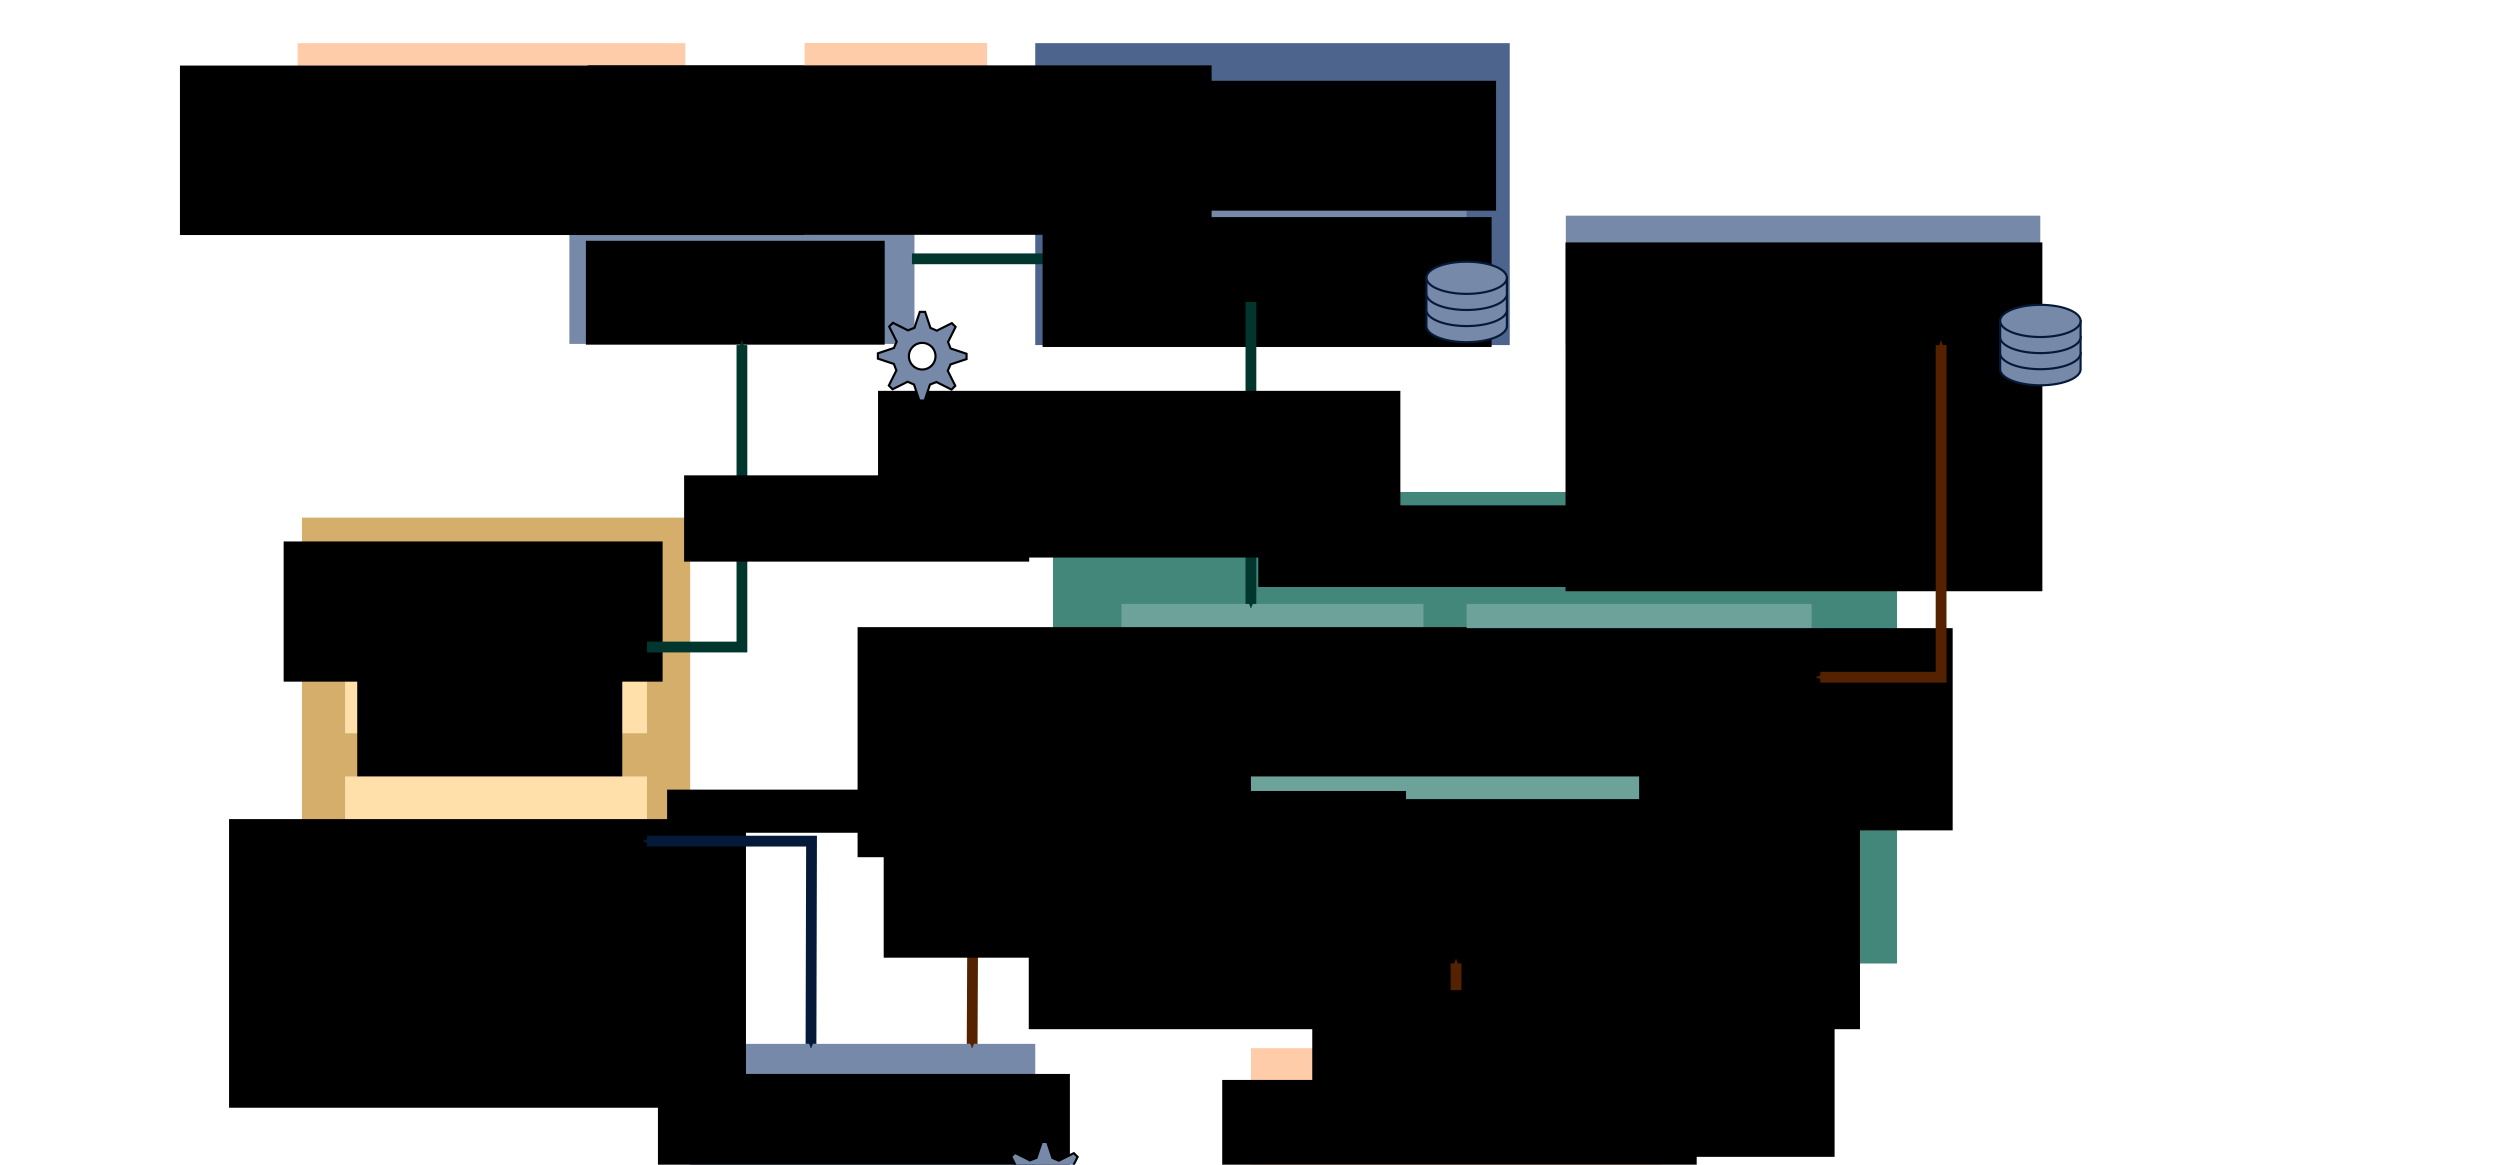 <?xml version="1.0" encoding="UTF-8" standalone="no"?>
<!-- Created with Inkscape (http://www.inkscape.org/) -->

<svg
   xmlns:dc="http://purl.org/dc/elements/1.1/"
   xmlns:cc="http://creativecommons.org/ns#"
   xmlns:rdf="http://www.w3.org/1999/02/22-rdf-syntax-ns#"
   xmlns:svg="http://www.w3.org/2000/svg"
   xmlns="http://www.w3.org/2000/svg"
   xmlns:sodipodi="http://sodipodi.sourceforge.net/DTD/sodipodi-0.dtd"
   xmlns:inkscape="http://www.inkscape.org/namespaces/inkscape"
   width="327.136mm"
   height="152.4mm"
   viewBox="0 0 1159.144 540"
   id="svg2"
   version="1.1"
   inkscape:version="0.91 r13725"
   sodipodi:docname="cuidando2_arq2.svg">
  <defs
     id="defs4">
    <marker
       inkscape:stockid="Arrow1Lend"
       orient="auto"
       refY="0"
       refX="0"
       id="Arrow1Lend"
       style="overflow:visible"
       inkscape:isstock="true">
      <path
         id="path4441"
         d="M 0,0 5,-5 -12.5,0 5,5 0,0 Z"
         style="fill:#552200;fill-opacity:1;fill-rule:evenodd;stroke:#552200;stroke-width:1pt;stroke-opacity:1"
         transform="matrix(-0.8,0,0,-0.8,-10,0)"
         inkscape:connector-curvature="0" />
    </marker>
    <marker
       inkscape:stockid="Arrow1Mstart"
       orient="auto"
       refY="0"
       refX="0"
       id="Arrow1Mstart"
       style="overflow:visible"
       inkscape:isstock="true">
      <path
         id="path4444"
         d="M 0,0 5,-5 -12.5,0 5,5 0,0 Z"
         style="fill:#000000;fill-opacity:1;fill-rule:evenodd;stroke:#000000;stroke-width:1pt;stroke-opacity:1"
         transform="matrix(0.4,0,0,0.4,4,0)"
         inkscape:connector-curvature="0" />
    </marker>
    <marker
       inkscape:stockid="DotL"
       orient="auto"
       refY="0"
       refX="0"
       id="DotL"
       style="overflow:visible"
       inkscape:isstock="true">
      <path
         id="path4499"
         d="m -2.5,-1 c 0,2.76 -2.24,5 -5,5 -2.76,0 -5,-2.24 -5,-5 0,-2.76 2.24,-5 5,-5 2.76,0 5,2.24 5,5 z"
         style="fill:#552200;fill-opacity:1;fill-rule:evenodd;stroke:#552200;stroke-width:1pt;stroke-opacity:1"
         transform="matrix(0.8,0,0,0.8,5.92,0.8)"
         inkscape:connector-curvature="0" />
    </marker>
    <marker
       inkscape:stockid="Arrow2Send"
       orient="auto"
       refY="0"
       refX="0"
       id="marker9465"
       style="overflow:visible"
       inkscape:isstock="true">
      <path
         id="path9467"
         style="fill:#000000;fill-opacity:1;fill-rule:evenodd;stroke:#000000;stroke-width:0.625;stroke-linejoin:round;stroke-opacity:1"
         d="M 8.719,4.034 -2.207,0.016 8.719,-4.002 c -1.745,2.372 -1.735,5.617 -6e-7,8.035 z"
         transform="matrix(-0.3,0,0,-0.3,0.69,0)"
         inkscape:connector-curvature="0" />
    </marker>
    <marker
       inkscape:stockid="Arrow2Sstart"
       orient="auto"
       refY="0"
       refX="0"
       id="marker9359"
       style="overflow:visible"
       inkscape:isstock="true">
      <path
         id="path9361"
         style="fill:#552200;fill-opacity:1;fill-rule:evenodd;stroke:#552200;stroke-width:0.625;stroke-linejoin:round;stroke-opacity:1"
         d="M 8.719,4.034 -2.207,0.016 8.719,-4.002 c -1.745,2.372 -1.735,5.617 -6e-7,8.035 z"
         transform="matrix(0.3,0,0,0.3,-0.69,0)"
         inkscape:connector-curvature="0" />
    </marker>
    <marker
       inkscape:isstock="true"
       style="overflow:visible"
       id="marker7944"
       refX="0"
       refY="0"
       orient="auto"
       inkscape:stockid="Arrow2Send"
       inkscape:collect="always">
      <path
         transform="matrix(-0.3,0,0,-0.3,0.69,0)"
         d="M 8.719,4.034 -2.207,0.016 8.719,-4.002 c -1.745,2.372 -1.735,5.617 -6e-7,8.035 z"
         style="fill:#552200;fill-opacity:1;fill-rule:evenodd;stroke:#552200;stroke-width:0.625;stroke-linejoin:round;stroke-opacity:1"
         id="path7946"
         inkscape:connector-curvature="0" />
    </marker>
    <marker
       inkscape:isstock="true"
       style="overflow:visible"
       id="marker7862"
       refX="0"
       refY="0"
       orient="auto"
       inkscape:stockid="Arrow2Sstart"
       inkscape:collect="always">
      <path
         transform="matrix(0.3,0,0,0.3,-0.69,0)"
         d="M 8.719,4.034 -2.207,0.016 8.719,-4.002 c -1.745,2.372 -1.735,5.617 -6e-7,8.035 z"
         style="fill:#552200;fill-opacity:1;fill-rule:evenodd;stroke:#552200;stroke-width:0.625;stroke-linejoin:round;stroke-opacity:1"
         id="path7864"
         inkscape:connector-curvature="0" />
    </marker>
    <marker
       inkscape:stockid="Arrow2Sstart"
       orient="auto"
       refY="0"
       refX="0"
       id="Arrow2Sstart"
       style="overflow:visible"
       inkscape:isstock="true"
       inkscape:collect="always">
      <path
         id="path4481"
         style="fill:#552200;fill-opacity:1;fill-rule:evenodd;stroke:#552200;stroke-width:0.625;stroke-linejoin:round;stroke-opacity:1"
         d="M 8.719,4.034 -2.207,0.016 8.719,-4.002 c -1.745,2.372 -1.735,5.617 -6e-7,8.035 z"
         transform="matrix(0.3,0,0,0.3,-0.69,0)"
         inkscape:connector-curvature="0" />
    </marker>
    <marker
       inkscape:stockid="Arrow2Send"
       orient="auto"
       refY="0"
       refX="0"
       id="Arrow2Send"
       style="overflow:visible"
       inkscape:isstock="true"
       inkscape:collect="always">
      <path
         id="path4484"
         style="fill:#552200;fill-opacity:1;fill-rule:evenodd;stroke:#552200;stroke-width:0.625;stroke-linejoin:round;stroke-opacity:1"
         d="M 8.719,4.034 -2.207,0.016 8.719,-4.002 c -1.745,2.372 -1.735,5.617 -6e-7,8.035 z"
         transform="matrix(-0.3,0,0,-0.3,0.69,0)"
         inkscape:connector-curvature="0" />
    </marker>
    <marker
       inkscape:stockid="Arrow1Send"
       orient="auto"
       refY="0"
       refX="0"
       id="Arrow1Send"
       style="overflow:visible"
       inkscape:isstock="true">
      <path
         id="path4466"
         d="M 0,0 5,-5 -12.5,0 5,5 0,0 Z"
         style="fill:#000000;fill-opacity:1;fill-rule:evenodd;stroke:#000000;stroke-width:1pt;stroke-opacity:1"
         transform="matrix(-0.2,0,0,-0.2,-1.2,0)"
         inkscape:connector-curvature="0" />
    </marker>
    <marker
       inkscape:stockid="Arrow1Sstart"
       orient="auto"
       refY="0"
       refX="0"
       id="Arrow1Sstart"
       style="overflow:visible"
       inkscape:isstock="true">
      <path
         id="path4463"
         d="M 0,0 5,-5 -12.5,0 5,5 0,0 Z"
         style="fill:#000000;fill-opacity:1;fill-rule:evenodd;stroke:#000000;stroke-width:1pt;stroke-opacity:1"
         transform="matrix(0.2,0,0,0.2,1.2,0)"
         inkscape:connector-curvature="0" />
    </marker>
    <marker
       inkscape:stockid="Arrow2Mend"
       orient="auto"
       refY="0"
       refX="0"
       id="Arrow2Mend"
       style="overflow:visible"
       inkscape:isstock="true">
      <path
         id="path4478"
         style="fill:#000000;fill-opacity:1;fill-rule:evenodd;stroke:#000000;stroke-width:0.625;stroke-linejoin:round;stroke-opacity:1"
         d="M 8.719,4.034 -2.207,0.016 8.719,-4.002 c -1.745,2.372 -1.735,5.617 -6e-7,8.035 z"
         transform="scale(-0.6,-0.6)"
         inkscape:connector-curvature="0" />
    </marker>
    <marker
       inkscape:stockid="Arrow1Lstart"
       orient="auto"
       refY="0"
       refX="0"
       id="Arrow1Lstart"
       style="overflow:visible"
       inkscape:isstock="true">
      <path
         id="path4451"
         d="M 0,0 5,-5 -12.5,0 5,5 0,0 Z"
         style="fill:#000000;fill-opacity:1;fill-rule:evenodd;stroke:#000000;stroke-width:1pt;stroke-opacity:1"
         transform="matrix(0.8,0,0,0.8,10,0)"
         inkscape:connector-curvature="0" />
    </marker>
    <marker
       inkscape:stockid="Arrow2Sstart"
       orient="auto"
       refY="0"
       refX="0"
       id="Arrow2Sstart-9"
       style="overflow:visible"
       inkscape:isstock="true">
      <path
         inkscape:connector-curvature="0"
         id="path4481-4"
         style="fill:#051938;fill-opacity:1;fill-rule:evenodd;stroke:#051938;stroke-width:0.625;stroke-linejoin:round;stroke-opacity:1"
         d="M 8.719,4.034 -2.207,0.016 8.719,-4.002 c -1.745,2.372 -1.735,5.617 -6e-7,8.035 z"
         transform="matrix(0.3,0,0,0.3,-0.69,0)" />
    </marker>
    <marker
       inkscape:stockid="Arrow2Send"
       orient="auto"
       refY="0"
       refX="0"
       id="Arrow2Send-3"
       style="overflow:visible"
       inkscape:isstock="true">
      <path
         inkscape:connector-curvature="0"
         id="path4484-6"
         style="fill:#051938;fill-opacity:1;fill-rule:evenodd;stroke:#051938;stroke-width:0.625;stroke-linejoin:round;stroke-opacity:1"
         d="M 8.719,4.034 -2.207,0.016 8.719,-4.002 c -1.745,2.372 -1.735,5.617 -6e-7,8.035 z"
         transform="matrix(-0.3,0,0,-0.3,0.69,0)" />
    </marker>
    <marker
       inkscape:isstock="true"
       style="overflow:visible"
       id="marker7862-7"
       refX="0"
       refY="0"
       orient="auto"
       inkscape:stockid="Arrow2Sstart">
      <path
         inkscape:connector-curvature="0"
         transform="matrix(0.3,0,0,0.3,-0.69,0)"
         d="M 8.719,4.034 -2.207,0.016 8.719,-4.002 c -1.745,2.372 -1.735,5.617 -6e-7,8.035 z"
         style="fill:#00362d;fill-opacity:1;fill-rule:evenodd;stroke:#00362d;stroke-width:0.625;stroke-linejoin:round;stroke-opacity:1"
         id="path7864-9" />
    </marker>
    <marker
       inkscape:isstock="true"
       style="overflow:visible"
       id="marker7944-8"
       refX="0"
       refY="0"
       orient="auto"
       inkscape:stockid="Arrow2Send">
      <path
         inkscape:connector-curvature="0"
         transform="matrix(-0.3,0,0,-0.3,0.69,0)"
         d="M 8.719,4.034 -2.207,0.016 8.719,-4.002 c -1.745,2.372 -1.735,5.617 -6e-7,8.035 z"
         style="fill:#051938;fill-opacity:1;fill-rule:evenodd;stroke:#051938;stroke-width:0.625;stroke-linejoin:round;stroke-opacity:1"
         id="path7946-4" />
    </marker>
    <marker
       inkscape:stockid="Arrow2Sstart"
       orient="auto"
       refY="0"
       refX="0"
       id="Arrow2Sstart-9-4"
       style="overflow:visible"
       inkscape:isstock="true">
      <path
         inkscape:connector-curvature="0"
         id="path4481-4-7"
         style="fill:#051938;fill-opacity:1;fill-rule:evenodd;stroke:#051938;stroke-width:0.625;stroke-linejoin:round;stroke-opacity:1"
         d="M 8.719,4.034 -2.207,0.016 8.719,-4.002 c -1.745,2.372 -1.735,5.617 -6e-7,8.035 z"
         transform="matrix(0.3,0,0,0.3,-0.69,0)" />
    </marker>
    <marker
       inkscape:stockid="Arrow2Send"
       orient="auto"
       refY="0"
       refX="0"
       id="Arrow2Send-3-2"
       style="overflow:visible"
       inkscape:isstock="true">
      <path
         inkscape:connector-curvature="0"
         id="path4484-6-4"
         style="fill:#00362d;fill-opacity:1;fill-rule:evenodd;stroke:#00362d;stroke-width:0.625;stroke-linejoin:round;stroke-opacity:1"
         d="M 8.719,4.034 -2.207,0.016 8.719,-4.002 c -1.745,2.372 -1.735,5.617 -6e-7,8.035 z"
         transform="matrix(-0.3,0,0,-0.3,0.69,0)" />
    </marker>
    <marker
       inkscape:stockid="Arrow2Send"
       orient="auto"
       refY="0"
       refX="0"
       id="Arrow2Send-3-2-1"
       style="overflow:visible"
       inkscape:isstock="true">
      <path
         inkscape:connector-curvature="0"
         id="path4484-6-4-2"
         style="fill:#00362d;fill-opacity:1;fill-rule:evenodd;stroke:#00362d;stroke-width:0.625;stroke-linejoin:round;stroke-opacity:1"
         d="M 8.719,4.034 -2.207,0.016 8.719,-4.002 c -1.745,2.372 -1.735,5.617 -6e-7,8.035 z"
         transform="matrix(-0.3,0,0,-0.3,0.69,0)" />
    </marker>
    <marker
       inkscape:stockid="Arrow2Send"
       orient="auto"
       refY="0"
       refX="0"
       id="Arrow2Send-3-2-1-6"
       style="overflow:visible"
       inkscape:isstock="true">
      <path
         inkscape:connector-curvature="0"
         id="path4484-6-4-2-9"
         style="fill:#00362d;fill-opacity:1;fill-rule:evenodd;stroke:#00362d;stroke-width:0.625;stroke-linejoin:round;stroke-opacity:1"
         d="M 8.719,4.034 -2.207,0.016 8.719,-4.002 c -1.745,2.372 -1.735,5.617 -6e-7,8.035 z"
         transform="matrix(-0.3,0,0,-0.3,0.69,0)" />
    </marker>
    <marker
       inkscape:stockid="Arrow2Send"
       orient="auto"
       refY="0"
       refX="0"
       id="Arrow2Send-3-2-1-6-5"
       style="overflow:visible"
       inkscape:isstock="true">
      <path
         inkscape:connector-curvature="0"
         id="path4484-6-4-2-9-4"
         style="fill:#552200;fill-opacity:1;fill-rule:evenodd;stroke:#552200;stroke-width:0.625;stroke-linejoin:round;stroke-opacity:1"
         d="M 8.719,4.034 -2.207,0.016 8.719,-4.002 c -1.745,2.372 -1.735,5.617 -6e-7,8.035 z"
         transform="matrix(-0.3,0,0,-0.3,0.69,0)" />
    </marker>
    <marker
       inkscape:stockid="DotL"
       orient="auto"
       refY="0"
       refX="0"
       id="DotL-1"
       style="overflow:visible"
       inkscape:isstock="true">
      <path
         inkscape:connector-curvature="0"
         id="path4499-9"
         d="m -2.5,-1 c 0,2.76 -2.24,5 -5,5 -2.76,0 -5,-2.24 -5,-5 0,-2.76 2.24,-5 5,-5 2.76,0 5,2.24 5,5 z"
         style="fill:#552200;fill-opacity:1;fill-rule:evenodd;stroke:#552200;stroke-width:1pt;stroke-opacity:1"
         transform="matrix(0.8,0,0,0.8,5.92,0.8)" />
    </marker>
    <marker
       inkscape:stockid="Arrow1Lend"
       orient="auto"
       refY="0"
       refX="0"
       id="Arrow1Lend-3"
       style="overflow:visible"
       inkscape:isstock="true">
      <path
         inkscape:connector-curvature="0"
         id="path4441-5"
         d="M 0,0 5,-5 -12.5,0 5,5 0,0 Z"
         style="fill:#552200;fill-opacity:1;fill-rule:evenodd;stroke:#552200;stroke-width:1pt;stroke-opacity:1"
         transform="matrix(-0.8,0,0,-0.8,-10,0)" />
    </marker>
    <marker
       inkscape:stockid="DotL"
       orient="auto"
       refY="0"
       refX="0"
       id="DotL-1-1"
       style="overflow:visible"
       inkscape:isstock="true">
      <path
         inkscape:connector-curvature="0"
         id="path4499-9-3"
         d="m -2.5,-1 c 0,2.76 -2.24,5 -5,5 -2.76,0 -5,-2.24 -5,-5 0,-2.76 2.24,-5 5,-5 2.76,0 5,2.24 5,5 z"
         style="fill:#552200;fill-opacity:1;fill-rule:evenodd;stroke:#552200;stroke-width:1pt;stroke-opacity:1"
         transform="matrix(0.8,0,0,0.8,5.92,0.8)" />
    </marker>
    <marker
       inkscape:stockid="Arrow1Lend"
       orient="auto"
       refY="0"
       refX="0"
       id="Arrow1Lend-3-8"
       style="overflow:visible"
       inkscape:isstock="true">
      <path
         inkscape:connector-curvature="0"
         id="path4441-5-9"
         d="M 0,0 5,-5 -12.5,0 5,5 0,0 Z"
         style="fill:#552200;fill-opacity:1;fill-rule:evenodd;stroke:#552200;stroke-width:1pt;stroke-opacity:1"
         transform="matrix(-0.8,0,0,-0.8,-10,0)" />
    </marker>
    <marker
       inkscape:stockid="Arrow2Send"
       orient="auto"
       refY="0"
       refX="0"
       id="Arrow2Send-3-2-1-6-7"
       style="overflow:visible"
       inkscape:isstock="true">
      <path
         inkscape:connector-curvature="0"
         id="path4484-6-4-2-9-9"
         style="fill:#00362d;fill-opacity:1;fill-rule:evenodd;stroke:#00362d;stroke-width:0.625;stroke-linejoin:round;stroke-opacity:1"
         d="M 8.719,4.034 -2.207,0.016 8.719,-4.002 c -1.745,2.372 -1.735,5.617 -6e-7,8.035 z"
         transform="matrix(-0.3,0,0,-0.3,0.69,0)" />
    </marker>
    <marker
       inkscape:stockid="Arrow2Send"
       orient="auto"
       refY="0"
       refX="0"
       id="Arrow2Send-3-2-1-6-7-0"
       style="overflow:visible"
       inkscape:isstock="true">
      <path
         inkscape:connector-curvature="0"
         id="path4484-6-4-2-9-9-8"
         style="fill:#00362d;fill-opacity:1;fill-rule:evenodd;stroke:#00362d;stroke-width:0.625;stroke-linejoin:round;stroke-opacity:1"
         d="M 8.719,4.034 -2.207,0.016 8.719,-4.002 c -1.745,2.372 -1.735,5.617 -6e-7,8.035 z"
         transform="matrix(-0.3,0,0,-0.3,0.69,0)" />
    </marker>
    <marker
       inkscape:stockid="Arrow2Send"
       orient="auto"
       refY="0"
       refX="0"
       id="Arrow2Send-3-2-1-6-7-3"
       style="overflow:visible"
       inkscape:isstock="true">
      <path
         inkscape:connector-curvature="0"
         id="path4484-6-4-2-9-9-9"
         style="fill:#00362d;fill-opacity:1;fill-rule:evenodd;stroke:#00362d;stroke-width:0.625;stroke-linejoin:round;stroke-opacity:1"
         d="M 8.719,4.034 -2.207,0.016 8.719,-4.002 c -1.745,2.372 -1.735,5.617 -6e-7,8.035 z"
         transform="matrix(-0.3,0,0,-0.3,0.69,0)" />
    </marker>
    <marker
       inkscape:stockid="Arrow2Sstart"
       orient="auto"
       refY="0"
       refX="0"
       id="Arrow2Sstart-5"
       style="overflow:visible"
       inkscape:isstock="true"
       inkscape:collect="always">
      <path
         id="path4481-5"
         style="fill:#552200;fill-opacity:1;fill-rule:evenodd;stroke:#552200;stroke-width:0.625;stroke-linejoin:round;stroke-opacity:1"
         d="M 8.719,4.034 -2.207,0.016 8.719,-4.002 c -1.745,2.372 -1.735,5.617 -6e-7,8.035 z"
         transform="matrix(0.3,0,0,0.3,-0.69,0)"
         inkscape:connector-curvature="0" />
    </marker>
    <marker
       inkscape:stockid="Arrow2Send"
       orient="auto"
       refY="0"
       refX="0"
       id="Arrow2Send-5"
       style="overflow:visible"
       inkscape:isstock="true"
       inkscape:collect="always">
      <path
         id="path4484-8"
         style="fill:#552200;fill-opacity:1;fill-rule:evenodd;stroke:#552200;stroke-width:0.625;stroke-linejoin:round;stroke-opacity:1"
         d="M 8.719,4.034 -2.207,0.016 8.719,-4.002 c -1.745,2.372 -1.735,5.617 -6e-7,8.035 z"
         transform="matrix(-0.3,0,0,-0.3,0.69,0)"
         inkscape:connector-curvature="0" />
    </marker>
  </defs>
  <sodipodi:namedview
     id="base"
     pagecolor="#ffffff"
     bordercolor="#666666"
     borderopacity="1.0"
     inkscape:pageopacity="0.0"
     inkscape:pageshadow="2"
     inkscape:zoom="1.6800299"
     inkscape:cx="393.58911"
     inkscape:cy="48.118641"
     inkscape:document-units="px"
     inkscape:current-layer="layer1"
     showgrid="false"
     showborder="false"
     inkscape:window-width="1920"
     inkscape:window-height="1061"
     inkscape:window-x="0"
     inkscape:window-y="0"
     inkscape:window-maximized="0"
     inkscape:snap-global="true"
     inkscape:snap-grids="true"
     inkscape:snap-to-guides="true"
     inkscape:snap-bbox="true"
     inkscape:bbox-paths="true"
     inkscape:bbox-nodes="true"
     inkscape:snap-bbox-edge-midpoints="true"
     inkscape:snap-bbox-midpoints="true"
     inkscape:snap-intersection-paths="true"
     inkscape:object-paths="true"
     inkscape:object-nodes="true"
     inkscape:snap-smooth-nodes="true"
     inkscape:snap-midpoints="true"
     inkscape:snap-object-midpoints="false"
     inkscape:snap-center="false"
     inkscape:snap-text-baseline="false"
     inkscape:snap-page="false"
     inkscape:snap-nodes="true"
     inkscape:snap-others="false"
     showguides="false"
     fit-margin-top="0"
     fit-margin-left="0"
     fit-margin-right="0"
     fit-margin-bottom="0">
    <inkscape:grid
       type="xygrid"
       id="grid3530"
       enabled="true"
       visible="true"
       snapvisiblegridlinesonly="true"
       dotted="true"
       spacingx="20"
       spacingy="20"
       empspacing="1"
       color="#0027ff"
       opacity="0"
       empcolor="#000000"
       empopacity="0"
       originx="540"
       originy="-520" />
  </sodipodi:namedview>
  <g
     inkscape:label="Camada 1"
     inkscape:groupmode="layer"
     id="layer1"
     transform="translate(540,7.638)">
    <rect
       style="opacity:1;fill:#d4ae6a;fill-opacity:1;stroke:none;stroke-width:0.8;stroke-linecap:round;stroke-linejoin:miter;stroke-miterlimit:0;stroke-dasharray:none;stroke-dashoffset:0;stroke-opacity:1"
       id="rect3532"
       width="180"
       height="200"
       x="-400"
       y="232.362" />
    <rect
       style="opacity:1;fill:#ffe0aa;fill-opacity:1;stroke:none;stroke-width:0.8;stroke-linecap:round;stroke-linejoin:miter;stroke-miterlimit:0;stroke-dasharray:none;stroke-dashoffset:0;stroke-opacity:1"
       id="rect3534"
       width="140"
       height="60"
       x="-380"
       y="272.362" />
    <rect
       style="opacity:1;fill:#7689a9;fill-opacity:1;stroke:none;stroke-width:0.8;stroke-linecap:round;stroke-linejoin:miter;stroke-miterlimit:0;stroke-dasharray:none;stroke-dashoffset:0;stroke-opacity:1"
       id="rect4340"
       width="160"
       height="59.456"
       x="-276"
       y="92.362" />
    <flowRoot
       xml:space="preserve"
       id="flowRoot3346"
       style="font-style:normal;font-weight:normal;font-size:14px;line-height:125%;font-family:Sans;text-align:center;letter-spacing:2.32px;word-spacing:0px;text-anchor:middle;fill:#000000;fill-opacity:1;stroke:none;stroke-width:1px;stroke-linecap:butt;stroke-linejoin:miter;stroke-opacity:1"
       transform="translate(-177.631,-261.213)"><flowRegion
         id="flowRegion3348"><rect
           id="rect3350"
           width="138.55"
           height="48.165"
           x="-90.714"
           y="365.219"
           style="fill:#000000;fill-opacity:1" /></flowRegion><flowPara
         id="flowPara3352">Extrator</flowPara><flowPara
         id="flowPara3374">Geolocalizador</flowPara></flowRoot>    <flowRoot
       xml:space="preserve"
       id="flowRoot3354"
       style="font-style:normal;font-weight:normal;font-size:14px;line-height:125%;font-family:Sans;text-align:center;letter-spacing:2.32px;word-spacing:0px;text-anchor:middle;fill:#000000;fill-opacity:1;stroke:none;stroke-width:1px;stroke-linecap:butt;stroke-linejoin:miter;stroke-opacity:1"
       transform="translate(-44.917,-47.522)"><flowRegion
         id="flowRegion3356"><rect
           id="rect3358"
           width="175.714"
           height="65"
           x="-363.571"
           y="290.934"
           style="fill:#000000;fill-opacity:1" /></flowRegion><flowPara
         id="flowPara3360">PREFEITURA</flowPara></flowRoot>    <rect
       style="opacity:1;fill:#4d658d;fill-opacity:1;stroke:none;stroke-width:1;stroke-linecap:round;stroke-linejoin:miter;stroke-miterlimit:4;stroke-dasharray:none;stroke-dashoffset:0;stroke-opacity:1"
       id="rect7116"
       width="220"
       height="140"
       x="-60"
       y="12.362" />
    <rect
       style="opacity:1;fill:#7689a9;fill-opacity:1;stroke:none;stroke-width:5;stroke-linecap:round;stroke-linejoin:miter;stroke-miterlimit:4;stroke-dasharray:none;stroke-dashoffset:0;stroke-opacity:1"
       id="rect9635"
       width="180"
       height="60"
       x="-40"
       y="72.362" />
    <path
       style="fill:#00362d;fill-rule:evenodd;stroke:#00362d;stroke-width:5;stroke-linecap:butt;stroke-linejoin:miter;stroke-miterlimit:4;stroke-dasharray:none;stroke-opacity:1;marker-end:url(#Arrow2Send-3-2-1)"
       d="m -117.158,112.362 77.158,0"
       id="path4445-7-0-6"
       inkscape:connector-curvature="0"
       sodipodi:nodetypes="cc" />
    <flowRoot
       xml:space="preserve"
       id="flowRoot3362"
       style="font-style:normal;font-weight:normal;font-size:14px;line-height:125%;font-family:Sans;text-align:center;letter-spacing:2.32px;word-spacing:0px;text-anchor:middle;fill:#000000;fill-opacity:1;stroke:none;stroke-width:1px;stroke-linecap:butt;stroke-linejoin:miter;stroke-opacity:1"
       transform="translate(-256.174,-268.544)"><flowRegion
         id="flowRegion3364"><rect
           id="rect3366"
           width="208.185"
           height="60.219"
           x="199.582"
           y="361.566"
           style="fill:#000000;fill-opacity:1" /></flowRegion><flowPara
         id="flowPara3372">Geolocalizados</flowPara></flowRoot>    <flowRoot
       xml:space="preserve"
       id="flowRoot3446"
       style="font-style:normal;font-weight:normal;font-size:14px;line-height:125%;font-family:Sans;text-align:center;letter-spacing:2.32px;word-spacing:0px;text-anchor:middle;fill:#000000;fill-opacity:1;stroke:none;stroke-width:1px;stroke-linecap:butt;stroke-linejoin:miter;stroke-opacity:1"><flowRegion
         id="flowRegion3448"><rect
           id="rect3450"
           width="245.177"
           height="87.747"
           x="197.862"
           y="561.149"
           style="fill:#000000;fill-opacity:1" /></flowRegion><flowPara
         id="flowPara3452" /></flowRoot>    <rect
       style="opacity:1;fill:#43877b;fill-opacity:1;stroke:none;stroke-width:0.8;stroke-linecap:round;stroke-linejoin:miter;stroke-miterlimit:0;stroke-dasharray:none;stroke-dashoffset:0;stroke-opacity:1"
       id="rect4372"
       width="391.361"
       height="218.627"
       x="-51.785"
       y="220.47" />
    <flowRoot
       xml:space="preserve"
       id="flowRoot3454"
       style="font-style:normal;font-weight:normal;font-size:14px;line-height:125%;font-family:Sans;text-align:center;letter-spacing:2.32px;word-spacing:0px;text-anchor:middle;fill:#000000;fill-opacity:1;stroke:none;stroke-width:1px;stroke-linecap:butt;stroke-linejoin:miter;stroke-opacity:1"
       transform="translate(-135.529,-343.943)"><flowRegion
         id="flowRegion3456"><rect
           id="rect3458"
           width="231.412"
           height="37.852"
           x="178.936"
           y="570.612"
           style="fill:#000000;fill-opacity:1" /></flowRegion><flowPara
         id="flowPara3460">NAVEGADOR - Cliente JS</flowPara><flowPara
         id="flowPara8603">(Cuidando2)</flowPara></flowRoot>    <rect
       style="opacity:1;fill:#7689a9;fill-opacity:1;stroke:none;stroke-width:0.8;stroke-linecap:round;stroke-linejoin:miter;stroke-miterlimit:0;stroke-dasharray:none;stroke-dashoffset:0;stroke-opacity:1"
       id="rect4340-5-9"
       width="220"
       height="60"
       x="186"
       y="92.362" />
    <flowRoot
       xml:space="preserve"
       id="flowRoot3472"
       style="font-style:normal;font-weight:normal;font-size:14px;line-height:125%;font-family:Sans;text-align:center;letter-spacing:2.32px;word-spacing:0px;text-anchor:middle;fill:#000000;fill-opacity:1;stroke:none;stroke-width:1px;stroke-linecap:butt;stroke-linejoin:miter;stroke-opacity:1"
       transform="translate(-376.751,-380.685)"><flowRegion
         id="flowRegion3474"><rect
           id="rect3476"
           width="221.089"
           height="161.731"
           x="562.616"
           y="485.445"
           style="fill:#000000;fill-opacity:1" /></flowRegion><flowPara
         id="flowPara3480">Base de Comentários</flowPara><flowPara
         id="flowPara6132">(Tagarela)</flowPara></flowRoot>    <flowRoot
       xml:space="preserve"
       id="flowRoot3506"
       style="font-style:normal;font-weight:normal;font-size:14px;line-height:125%;font-family:Sans;text-align:center;letter-spacing:2.32px;word-spacing:0px;text-anchor:middle;fill:#000000;fill-opacity:1;stroke:none;stroke-width:1px;stroke-linecap:butt;stroke-linejoin:miter;stroke-opacity:1"
       transform="translate(100.11,-115.295)"><flowRegion
         id="flowRegion3508"><rect
           id="rect3510"
           width="122.877"
           height="60.83"
           x="-474.475"
           y="407.562"
           style="fill:#000000;fill-opacity:1" /></flowRegion><flowPara
         id="flowPara3512">Secr. Finan.</flowPara></flowRoot>    <rect
       style="opacity:1;fill:#7689a9;fill-opacity:1;stroke:none;stroke-width:0.8;stroke-linecap:round;stroke-linejoin:miter;stroke-miterlimit:0;stroke-dasharray:none;stroke-dashoffset:0;stroke-opacity:1"
       id="rect4340-5"
       width="160"
       height="60"
       x="-220"
       y="476.362" />
    <flowRoot
       xml:space="preserve"
       id="flowRoot3522"
       style="font-style:normal;font-weight:normal;font-size:14px;line-height:125%;font-family:Sans;text-align:center;letter-spacing:2.32px;word-spacing:0px;text-anchor:middle;fill:#000000;fill-opacity:1;stroke:none;stroke-width:1px;stroke-linecap:butt;stroke-linejoin:miter;stroke-opacity:1"
       transform="translate(-2.569,-226.278)"><flowRegion
         id="flowRegion3524"><rect
           id="rect3526"
           width="191.007"
           height="85.162"
           x="-232.371"
           y="716.58"
           style="fill:#000000;fill-opacity:1" /></flowRegion><flowPara
         id="flowPara3528">Facilitador</flowPara><flowPara
         id="flowPara6134">(EsicLivre)</flowPara></flowRoot>    <rect
       style="opacity:1;fill:#ffe0aa;fill-opacity:1;stroke:none;stroke-width:0.8;stroke-linecap:round;stroke-linejoin:miter;stroke-miterlimit:0;stroke-dasharray:none;stroke-dashoffset:0;stroke-opacity:1"
       id="rect3538"
       width="140"
       height="60"
       x="-380"
       y="352.362" />
    <flowRoot
       xml:space="preserve"
       id="flowRoot3514"
       style="font-style:normal;font-weight:normal;font-size:14px;line-height:125%;font-family:Sans;text-align:center;letter-spacing:2.32px;word-spacing:0px;text-anchor:middle;fill:#000000;fill-opacity:1;stroke:none;stroke-width:1px;stroke-linecap:butt;stroke-linejoin:miter;stroke-opacity:1"
       transform="translate(118.541,-346.87)"><flowRegion
         id="flowRegion3516"><rect
           id="rect3518"
           width="239.671"
           height="133.826"
           x="-552.338"
           y="719.013"
           style="fill:#000000;fill-opacity:1" /></flowRegion><flowPara
         id="flowPara3520">eSIC</flowPara></flowRoot>    <rect
       style="opacity:1;fill:#6ca299;fill-opacity:1;stroke:none;stroke-width:0.8;stroke-linecap:round;stroke-linejoin:miter;stroke-miterlimit:0;stroke-dasharray:none;stroke-dashoffset:0;stroke-opacity:1"
       id="rect4374"
       width="140"
       height="60"
       x="-20"
       y="272.362" />
    <flowRoot
       xml:space="preserve"
       id="flowRoot3462"
       style="font-style:normal;font-weight:normal;font-size:14px;line-height:125%;font-family:Sans;text-align:center;letter-spacing:2.32px;word-spacing:0px;text-anchor:middle;fill:#000000;fill-opacity:1;stroke:none;stroke-width:1px;stroke-linecap:butt;stroke-linejoin:miter;stroke-opacity:1"
       transform="translate(-188.831,-432)"><flowRegion
         id="flowRegion3464"><rect
           id="rect3466"
           width="385.4"
           height="106.673"
           x="46.455"
           y="715.137"
           style="fill:#000000;fill-opacity:1" /></flowRegion><flowPara
         id="flowPara3468">Visualização</flowPara><flowPara
         id="flowPara3470">em mapa</flowPara></flowRoot>    <rect
       style="opacity:1;fill:#6ca299;fill-opacity:1;stroke:none;stroke-width:0.8;stroke-linecap:round;stroke-linejoin:miter;stroke-miterlimit:0;stroke-dasharray:none;stroke-dashoffset:0;stroke-opacity:1"
       id="rect4374-1"
       width="160"
       height="60"
       x="140"
       y="272.362" />
    <flowRoot
       xml:space="preserve"
       id="flowRoot3496"
       style="font-style:normal;font-weight:normal;font-size:14px;line-height:125%;font-family:Sans;text-align:center;letter-spacing:2.32px;word-spacing:0px;text-anchor:middle;fill:#000000;fill-opacity:1;stroke:none;stroke-width:1px;stroke-linecap:butt;stroke-linejoin:miter;stroke-opacity:1"
       transform="translate(-291.014,-419.489)"><flowRegion
         id="flowRegion3498"><rect
           id="rect3500"
           width="292.491"
           height="93.769"
           x="363.894"
           y="703.093"
           style="fill:#000000;fill-opacity:1" /></flowRegion><flowPara
         id="flowPara3502">Comentários</flowPara><flowPara
         id="flowPara3504">sobre os pontos</flowPara></flowRoot>    <rect
       style="opacity:1;fill:#6ca299;fill-opacity:1;stroke:none;stroke-width:0.8;stroke-linecap:round;stroke-linejoin:miter;stroke-miterlimit:0;stroke-dasharray:none;stroke-dashoffset:0;stroke-opacity:1"
       id="rect4374-7"
       width="180"
       height="60"
       x="40"
       y="352.362" />
    <flowRoot
       xml:space="preserve"
       id="flowRoot3462-7"
       style="font-style:normal;font-weight:normal;font-size:14px;line-height:125%;font-family:Sans;text-align:center;letter-spacing:2.32px;word-spacing:0px;text-anchor:middle;fill:#000000;fill-opacity:1;stroke:none;stroke-width:1px;stroke-linecap:butt;stroke-linejoin:miter;stroke-opacity:1"
       transform="translate(-109.463,-352.26)"><flowRegion
         id="flowRegion3464-6"><rect
           id="rect3466-4"
           width="385.4"
           height="106.673"
           x="46.455"
           y="715.137"
           style="fill:#000000;fill-opacity:1" /></flowRegion><flowPara
         id="flowPara4443">Pedidos de</flowPara><flowPara
         id="flowPara7149">Acesso à Info.</flowPara></flowRoot>    <path
       style="fill:none;fill-rule:evenodd;stroke:#552200;stroke-width:5;stroke-linecap:butt;stroke-linejoin:miter;stroke-miterlimit:4;stroke-dasharray:none;stroke-opacity:1;marker-start:url(#Arrow2Sstart);marker-end:url(#Arrow2Send)"
       d="m -89.26,476.362 0.458,-94.618 L 40,382.362"
       id="path4445"
       inkscape:connector-curvature="0"
       sodipodi:nodetypes="ccc" />
    <path
       style="fill:none;fill-rule:evenodd;stroke:#051938;stroke-width:5;stroke-linecap:butt;stroke-linejoin:miter;stroke-miterlimit:4;stroke-dasharray:none;stroke-opacity:1;marker-start:url(#Arrow2Sstart-9);marker-end:url(#Arrow2Send-3)"
       d="m -240,382.362 76.275,0 -0.25,94"
       id="path4445-7"
       inkscape:connector-curvature="0"
       sodipodi:nodetypes="ccc" />
    <path
       style="fill:none;fill-rule:evenodd;stroke:#552200;stroke-width:5;stroke-linecap:butt;stroke-linejoin:miter;stroke-miterlimit:4;stroke-dasharray:none;stroke-opacity:1;marker-start:url(#marker7862);marker-end:url(#marker7944)"
       d="m 304,306.362 56,0 0,-154"
       id="path7854"
       inkscape:connector-curvature="0"
       sodipodi:nodetypes="ccc" />
    <path
       style="fill:none;fill-rule:evenodd;stroke:#00362d;stroke-width:5;stroke-linecap:butt;stroke-linejoin:miter;stroke-miterlimit:4;stroke-dasharray:none;stroke-opacity:1;marker-end:url(#Arrow2Send-3-2)"
       d="m -240,292.362 44,0 0,-140"
       id="path4445-7-0"
       inkscape:connector-curvature="0"
       sodipodi:nodetypes="ccc" />
    <path
       style="fill:none;fill-rule:evenodd;stroke:#00362d;stroke-width:5;stroke-linecap:butt;stroke-linejoin:miter;stroke-miterlimit:4;stroke-dasharray:none;stroke-opacity:1;marker-end:url(#Arrow2Send-3-2-1-6)"
       d="m 40,132.362 0,140"
       id="path4445-7-0-6-3"
       inkscape:connector-curvature="0"
       sodipodi:nodetypes="cc" />
    <flowRoot
       xml:space="preserve"
       id="flowRoot3390-66"
       style="font-style:normal;font-weight:normal;font-size:14px;line-height:125%;font-family:Sans;text-align:center;letter-spacing:2.32px;word-spacing:0px;text-anchor:middle;fill:#000000;fill-opacity:1;stroke:none;stroke-width:1px;stroke-linecap:butt;stroke-linejoin:miter;stroke-opacity:1"
       transform="translate(-234.407,-276.593)"><flowRegion
         id="flowRegion3392-9"><rect
           id="rect3394-1"
           width="242.181"
           height="77.292"
           x="101.512"
           y="450.174"
           style="fill:#000000;fill-opacity:1" /></flowRegion><flowPara
         id="flowPara3398-1">API (Ler)</flowPara></flowRoot>    <flowRoot
       xml:space="preserve"
       id="flowRoot12432"
       style="font-style:normal;font-weight:normal;font-size:14px;line-height:125%;font-family:Sans;text-align:center;letter-spacing:2.32px;word-spacing:0px;text-anchor:middle;fill:#000000;fill-opacity:1;stroke:none;stroke-width:1px;stroke-linecap:butt;stroke-linejoin:miter;stroke-opacity:1"
       transform="translate(129.312,26.118)"><flowRegion
         id="flowRegion12434"><rect
           id="rect12436"
           width="120"
           height="20"
           x="-360"
           y="332.362"
           style="fill:#000000;fill-opacity:1" /></flowRegion><flowPara
         id="flowPara12438">Selenium</flowPara></flowRoot>    <flowRoot
       xml:space="preserve"
       id="flowRoot13750"
       style="font-style:normal;font-weight:normal;font-size:14px;line-height:125%;font-family:Sans;text-align:center;letter-spacing:2.32px;word-spacing:0px;text-anchor:middle;fill:#000000;fill-opacity:1;stroke:none;stroke-width:1px;stroke-linecap:butt;stroke-linejoin:miter;stroke-opacity:1"
       transform="translate(77.193,20.398)"><flowRegion
         id="flowRegion13752"><rect
           id="rect13754"
           width="160"
           height="40"
           x="-300"
           y="192.362"
           style="fill:#000000;fill-opacity:1" /></flowRegion><flowPara
         id="flowPara13756">Download</flowPara><flowPara
         id="flowPara10481">ODS</flowPara></flowRoot>    <rect
       style="opacity:1;fill:#ffccaa;fill-opacity:1;stroke:none;stroke-width:0.8;stroke-linecap:round;stroke-linejoin:miter;stroke-miterlimit:0;stroke-dasharray:none;stroke-dashoffset:0;stroke-opacity:1"
       id="rect4404"
       width="190"
       height="65.119"
       x="40"
       y="478.362" />
    <flowRoot
       xml:space="preserve"
       id="flowRoot4406"
       style="font-style:normal;font-weight:normal;font-size:14px;line-height:125%;font-family:Sans;text-align:center;letter-spacing:2.32px;word-spacing:0px;text-anchor:middle;fill:#000000;fill-opacity:1;stroke:none;stroke-width:1px;stroke-linecap:butt;stroke-linejoin:miter;stroke-opacity:1"
       transform="translate(-453.314,140.713)"><flowRegion
         id="flowRegion4408"><rect
           id="rect4410"
           width="220"
           height="160"
           x="480"
           y="352.362" /></flowRegion><flowPara
         id="flowPara4412">Autenticador</flowPara><flowPara
         id="flowPara4414">(Viralata)</flowPara></flowRoot>    <flowRoot
       xml:space="preserve"
       id="flowRoot3390-6"
       style="font-style:normal;font-weight:normal;font-size:14px;line-height:125%;font-family:Sans;text-align:center;letter-spacing:2.32px;word-spacing:0px;text-anchor:middle;fill:#000000;fill-opacity:1;stroke:none;stroke-width:1px;stroke-linecap:butt;stroke-linejoin:miter;stroke-opacity:1"
       transform="translate(-231.78,-91.065)"><flowRegion
         id="flowRegion3392-93"><rect
           id="rect3394-8"
           width="242.181"
           height="77.292"
           x="101.512"
           y="450.174"
           style="fill:#000000;fill-opacity:1" /></flowRegion><flowPara
         id="flowPara3398-5">API (L/E)</flowPara></flowRoot>    <flowRoot
       xml:space="preserve"
       id="flowRoot3362-4"
       style="font-style:normal;font-weight:normal;font-size:14px;line-height:125%;font-family:Sans;text-align:center;letter-spacing:2.32px;word-spacing:0px;text-anchor:middle;fill:#000000;fill-opacity:1;stroke:none;stroke-width:1px;stroke-linecap:butt;stroke-linejoin:miter;stroke-opacity:1"
       transform="translate(-254.106,-331.752)"><flowRegion
         id="flowRegion3364-3"><rect
           id="rect3366-2"
           width="208.185"
           height="60.219"
           x="199.582"
           y="361.566"
           style="fill:#000000;fill-opacity:1" /></flowRegion><flowPara
         id="flowPara7147">Gastos Abertos</flowPara></flowRoot>    <path
       style="fill:none;fill-rule:evenodd;stroke:#00362d;stroke-width:5;stroke-linecap:butt;stroke-linejoin:miter;stroke-miterlimit:4;stroke-dasharray:none;stroke-opacity:1"
       d="m -225.804,33.158 60.203,0"
       id="path4445-7-0-6-3-58-1"
       inkscape:connector-curvature="0"
       sodipodi:nodetypes="cc" />
    <rect
       style="opacity:1;fill:#ffccaa;fill-opacity:1;stroke:none;stroke-width:1;stroke-linecap:round;stroke-linejoin:miter;stroke-miterlimit:4;stroke-dasharray:none;stroke-dashoffset:0;stroke-opacity:1"
       id="rect4323"
       width="179.759"
       height="40"
       x="-402"
       y="12.362" />
    <flowRoot
       xml:space="preserve"
       id="flowRoot4325"
       style="font-style:normal;font-weight:normal;font-size:14px;line-height:125%;font-family:Sans;text-align:center;letter-spacing:2.32px;word-spacing:0px;text-anchor:middle;fill:#000000;fill-opacity:1;stroke:none;stroke-width:1px;stroke-linecap:butt;stroke-linejoin:miter;stroke-opacity:1"
       transform="translate(-28,118)"><flowRegion
         id="flowRegion4327"><rect
           id="rect4329"
           width="289.281"
           height="78.57"
           x="-428.564"
           y="-95.236" /></flowRegion><flowPara
         id="flowPara4331">Open Street Maps</flowPara></flowRoot>    <path
       style="fill:none;fill-rule:evenodd;stroke:#00362d;stroke-width:5;stroke-linecap:butt;stroke-linejoin:miter;stroke-miterlimit:4;stroke-dasharray:none;stroke-opacity:1;marker-end:url(#Arrow2Send-3-2-1-6-7)"
       d="m -196,32.16 0,60.203"
       id="path4445-7-0-6-3-58"
       inkscape:connector-curvature="0"
       sodipodi:nodetypes="cc" />
    <g
       id="g4390"
       transform="translate(-78.644,178.644)">
      <g
         id="g4396"
         transform="matrix(0.373,0,0,0.373,125.425,-17.332)">
        <path
           inkscape:connector-curvature="0"
           style="opacity:1;fill:#7689a9;fill-opacity:1;stroke:#051938;stroke-width:2.682;stroke-linecap:round;stroke-linejoin:miter;stroke-miterlimit:4;stroke-dasharray:none;stroke-dashoffset:0;stroke-opacity:1"
           d="m 200,-67.638 0,20 a 50,20 0 0 0 50,20 50,20 0 0 0 50,-20 l 0,-20 -50,0 -50,0 z"
           id="path4333-3-3-5" />
        <path
           inkscape:connector-curvature="0"
           style="opacity:1;fill:#7689a9;fill-opacity:1;stroke:#051938;stroke-width:2.682;stroke-linecap:round;stroke-linejoin:miter;stroke-miterlimit:4;stroke-dasharray:none;stroke-dashoffset:0;stroke-opacity:1"
           d="m 200,-87.638 0,20 a 50,20 0 0 0 50,20 50,20 0 0 0 50,-20 l 0,-20 -50,0 -50,0 z"
           id="path4333-3-3" />
        <path
           inkscape:connector-curvature="0"
           style="opacity:1;fill:#7689a9;fill-opacity:1;stroke:#051938;stroke-width:2.682;stroke-linecap:round;stroke-linejoin:miter;stroke-miterlimit:4;stroke-dasharray:none;stroke-dashoffset:0;stroke-opacity:1"
           d="m 740,-100 0,20 a 50,20 0 0 0 50,20 50,20 0 0 0 50,-20 l 0,-20 -50,0 -50,0 z"
           transform="translate(-540,-7.638)"
           id="path4333-3" />
        <ellipse
           style="opacity:1;fill:#7689a9;fill-opacity:1;stroke:#051938;stroke-width:2.682;stroke-linecap:round;stroke-linejoin:miter;stroke-miterlimit:4;stroke-dasharray:none;stroke-dashoffset:0;stroke-opacity:1"
           id="path4333"
           cx="250"
           cy="-107.638"
           rx="50"
           ry="20" />
      </g>
    </g>
    <g
       id="g4390-8-5"
       transform="translate(187.356,198.644)">
      <g
         id="g4396-3-6"
         transform="matrix(0.373,0,0,0.373,125.425,-17.332)">
        <path
           inkscape:connector-curvature="0"
           style="opacity:1;fill:#7689a9;fill-opacity:1;stroke:#051938;stroke-width:2.682;stroke-linecap:round;stroke-linejoin:miter;stroke-miterlimit:4;stroke-dasharray:none;stroke-dashoffset:0;stroke-opacity:1"
           d="m 200,-67.638 0,20 a 50,20 0 0 0 50,20 50,20 0 0 0 50,-20 l 0,-20 -50,0 -50,0 z"
           id="path4333-3-3-5-4-2" />
        <path
           inkscape:connector-curvature="0"
           style="opacity:1;fill:#7689a9;fill-opacity:1;stroke:#051938;stroke-width:2.682;stroke-linecap:round;stroke-linejoin:miter;stroke-miterlimit:4;stroke-dasharray:none;stroke-dashoffset:0;stroke-opacity:1"
           d="m 200,-87.638 0,20 a 50,20 0 0 0 50,20 50,20 0 0 0 50,-20 l 0,-20 -50,0 -50,0 z"
           id="path4333-3-3-8-7" />
        <path
           inkscape:connector-curvature="0"
           style="opacity:1;fill:#7689a9;fill-opacity:1;stroke:#051938;stroke-width:2.682;stroke-linecap:round;stroke-linejoin:miter;stroke-miterlimit:4;stroke-dasharray:none;stroke-dashoffset:0;stroke-opacity:1"
           d="m 740,-100 0,20 a 50,20 0 0 0 50,20 50,20 0 0 0 50,-20 l 0,-20 -50,0 -50,0 z"
           transform="translate(-540,-7.638)"
           id="path4333-3-4-9" />
        <ellipse
           style="opacity:1;fill:#7689a9;fill-opacity:1;stroke:#051938;stroke-width:2.682;stroke-linecap:round;stroke-linejoin:miter;stroke-miterlimit:4;stroke-dasharray:none;stroke-dashoffset:0;stroke-opacity:1"
           id="path4333-30-0"
           cx="250"
           cy="-107.638"
           rx="50"
           ry="20" />
      </g>
    </g>
    <path
       style="opacity:1;fill:#7689a9;fill-opacity:1;stroke:#000000;stroke-width:1;stroke-linecap:round;stroke-linejoin:miter;stroke-miterlimit:4;stroke-dasharray:none;stroke-dashoffset:0;stroke-opacity:1"
       d="m -56.965,521.81 -2.465,7.396 -3.01,1.175 -0.01,-0.01 -6.973,-3.487 -1.743,1.743 3.487,6.973 -1.297,2.959 -0.015,0 -7.396,2.465 0,2.465 7.396,2.465 1.175,3.01 -0.01,0.01 -3.487,6.973 1.743,1.743 6.973,-3.487 2.959,1.297 0,0.014 2.465,7.396 2.465,0 2.465,-7.396 3.01,-1.174 0.01,0.01 6.974,3.487 1.743,-1.743 -3.487,-6.974 1.297,-2.959 0.015,0 7.396,-2.465 0,-2.465 -7.396,-2.465 -1.175,-3.01 0.01,-0.01 3.487,-6.973 -1.743,-1.743 -6.973,3.487 -2.959,-1.297 0,-0.015 -2.465,-7.396 -2.465,0 z m 1.128,14.388 a 6.164,6.164 0 0 1 6.164,6.164 6.164,6.164 0 0 1 -6.164,6.164 6.164,6.164 0 0 1 -6.164,-6.164 6.164,6.164 0 0 1 6.164,-6.164 z"
       id="use4354"
       inkscape:connector-curvature="0" />
    <path
       style="opacity:1;fill:#7689a9;fill-opacity:1;stroke:#000000;stroke-width:1;stroke-linecap:round;stroke-linejoin:miter;stroke-miterlimit:4;stroke-dasharray:none;stroke-dashoffset:0;stroke-opacity:1"
       d="M -113.535,136.966 -116,144.362 l -3.01,1.175 -0.01,-0.01 -6.973,-3.487 -1.743,1.743 3.487,6.973 -1.297,2.959 -0.015,0 -7.396,2.465 0,2.465 7.396,2.465 1.175,3.01 -0.01,0.01 -3.487,6.973 1.743,1.743 6.973,-3.487 2.959,1.297 0,0.014 2.465,7.396 2.465,0 2.465,-7.396 3.01,-1.174 0.01,0.01 6.974,3.487 1.743,-1.743 -3.487,-6.974 1.297,-2.959 0.015,0 7.396,-2.465 0,-2.465 -7.396,-2.465 -1.175,-3.01 0.01,-0.01 3.487,-6.973 -1.743,-1.743 -6.973,3.487 -2.959,-1.297 0,-0.015 -2.465,-7.396 -2.465,0 z m 1.128,14.388 a 6.164,6.164 0 0 1 6.164,6.164 6.164,6.164 0 0 1 -6.164,6.164 6.164,6.164 0 0 1 -6.164,-6.164 6.164,6.164 0 0 1 6.164,-6.164 z"
       id="use4354-2"
       inkscape:connector-curvature="0" />
    <rect
       style="opacity:1;fill:#ffccaa;fill-opacity:1;stroke:none;stroke-width:1;stroke-linecap:round;stroke-linejoin:miter;stroke-miterlimit:4;stroke-dasharray:none;stroke-dashoffset:0;stroke-opacity:1"
       id="rect4323-4"
       width="84.638"
       height="40"
       x="-166.947"
       y="12.27" />
    <flowRoot
       xml:space="preserve"
       id="flowRoot4325-6"
       style="font-style:normal;font-weight:normal;font-size:14px;line-height:125%;font-family:Sans;text-align:center;letter-spacing:2.32px;word-spacing:0px;text-anchor:middle;fill:#000000;fill-opacity:1;stroke:none;stroke-width:1px;stroke-linecap:butt;stroke-linejoin:miter;stroke-opacity:1"
       transform="translate(161.053,117.908)"><flowRegion
         id="flowRegion4327-3"><rect
           id="rect4329-0"
           width="289.281"
           height="78.57"
           x="-428.564"
           y="-95.236" /></flowRegion><flowPara
         id="flowPara4331-1">GMaps</flowPara></flowRoot>    <path
       style="fill:none;fill-rule:evenodd;stroke:#552200;stroke-width:5;stroke-linecap:butt;stroke-linejoin:miter;stroke-miterlimit:4;stroke-dasharray:none;stroke-opacity:1;marker-start:url(#Arrow2Sstart-5);marker-end:url(#Arrow2Send-5)"
       d="m 135.107,439.039 0,38"
       id="path4445-4"
       inkscape:connector-curvature="0"
       sodipodi:nodetypes="cc" />
    <flowRoot
       xml:space="preserve"
       id="flowRoot3390-6-1"
       style="font-style:normal;font-weight:normal;font-size:14px;line-height:125%;font-family:Sans;text-align:center;letter-spacing:2.32px;word-spacing:0px;text-anchor:middle;fill:#000000;fill-opacity:1;stroke:none;stroke-width:1px;stroke-linecap:butt;stroke-linejoin:miter;stroke-opacity:1"
       transform="translate(-33.072,1.28)"><flowRegion
         id="flowRegion3392-93-9"><rect
           id="rect3394-8-4"
           width="242.181"
           height="77.292"
           x="101.512"
           y="450.174"
           style="fill:#000000;fill-opacity:1" /></flowRegion><flowPara
         id="flowPara3398-5-6">API (L/E)</flowPara></flowRoot>  </g>
</svg>
